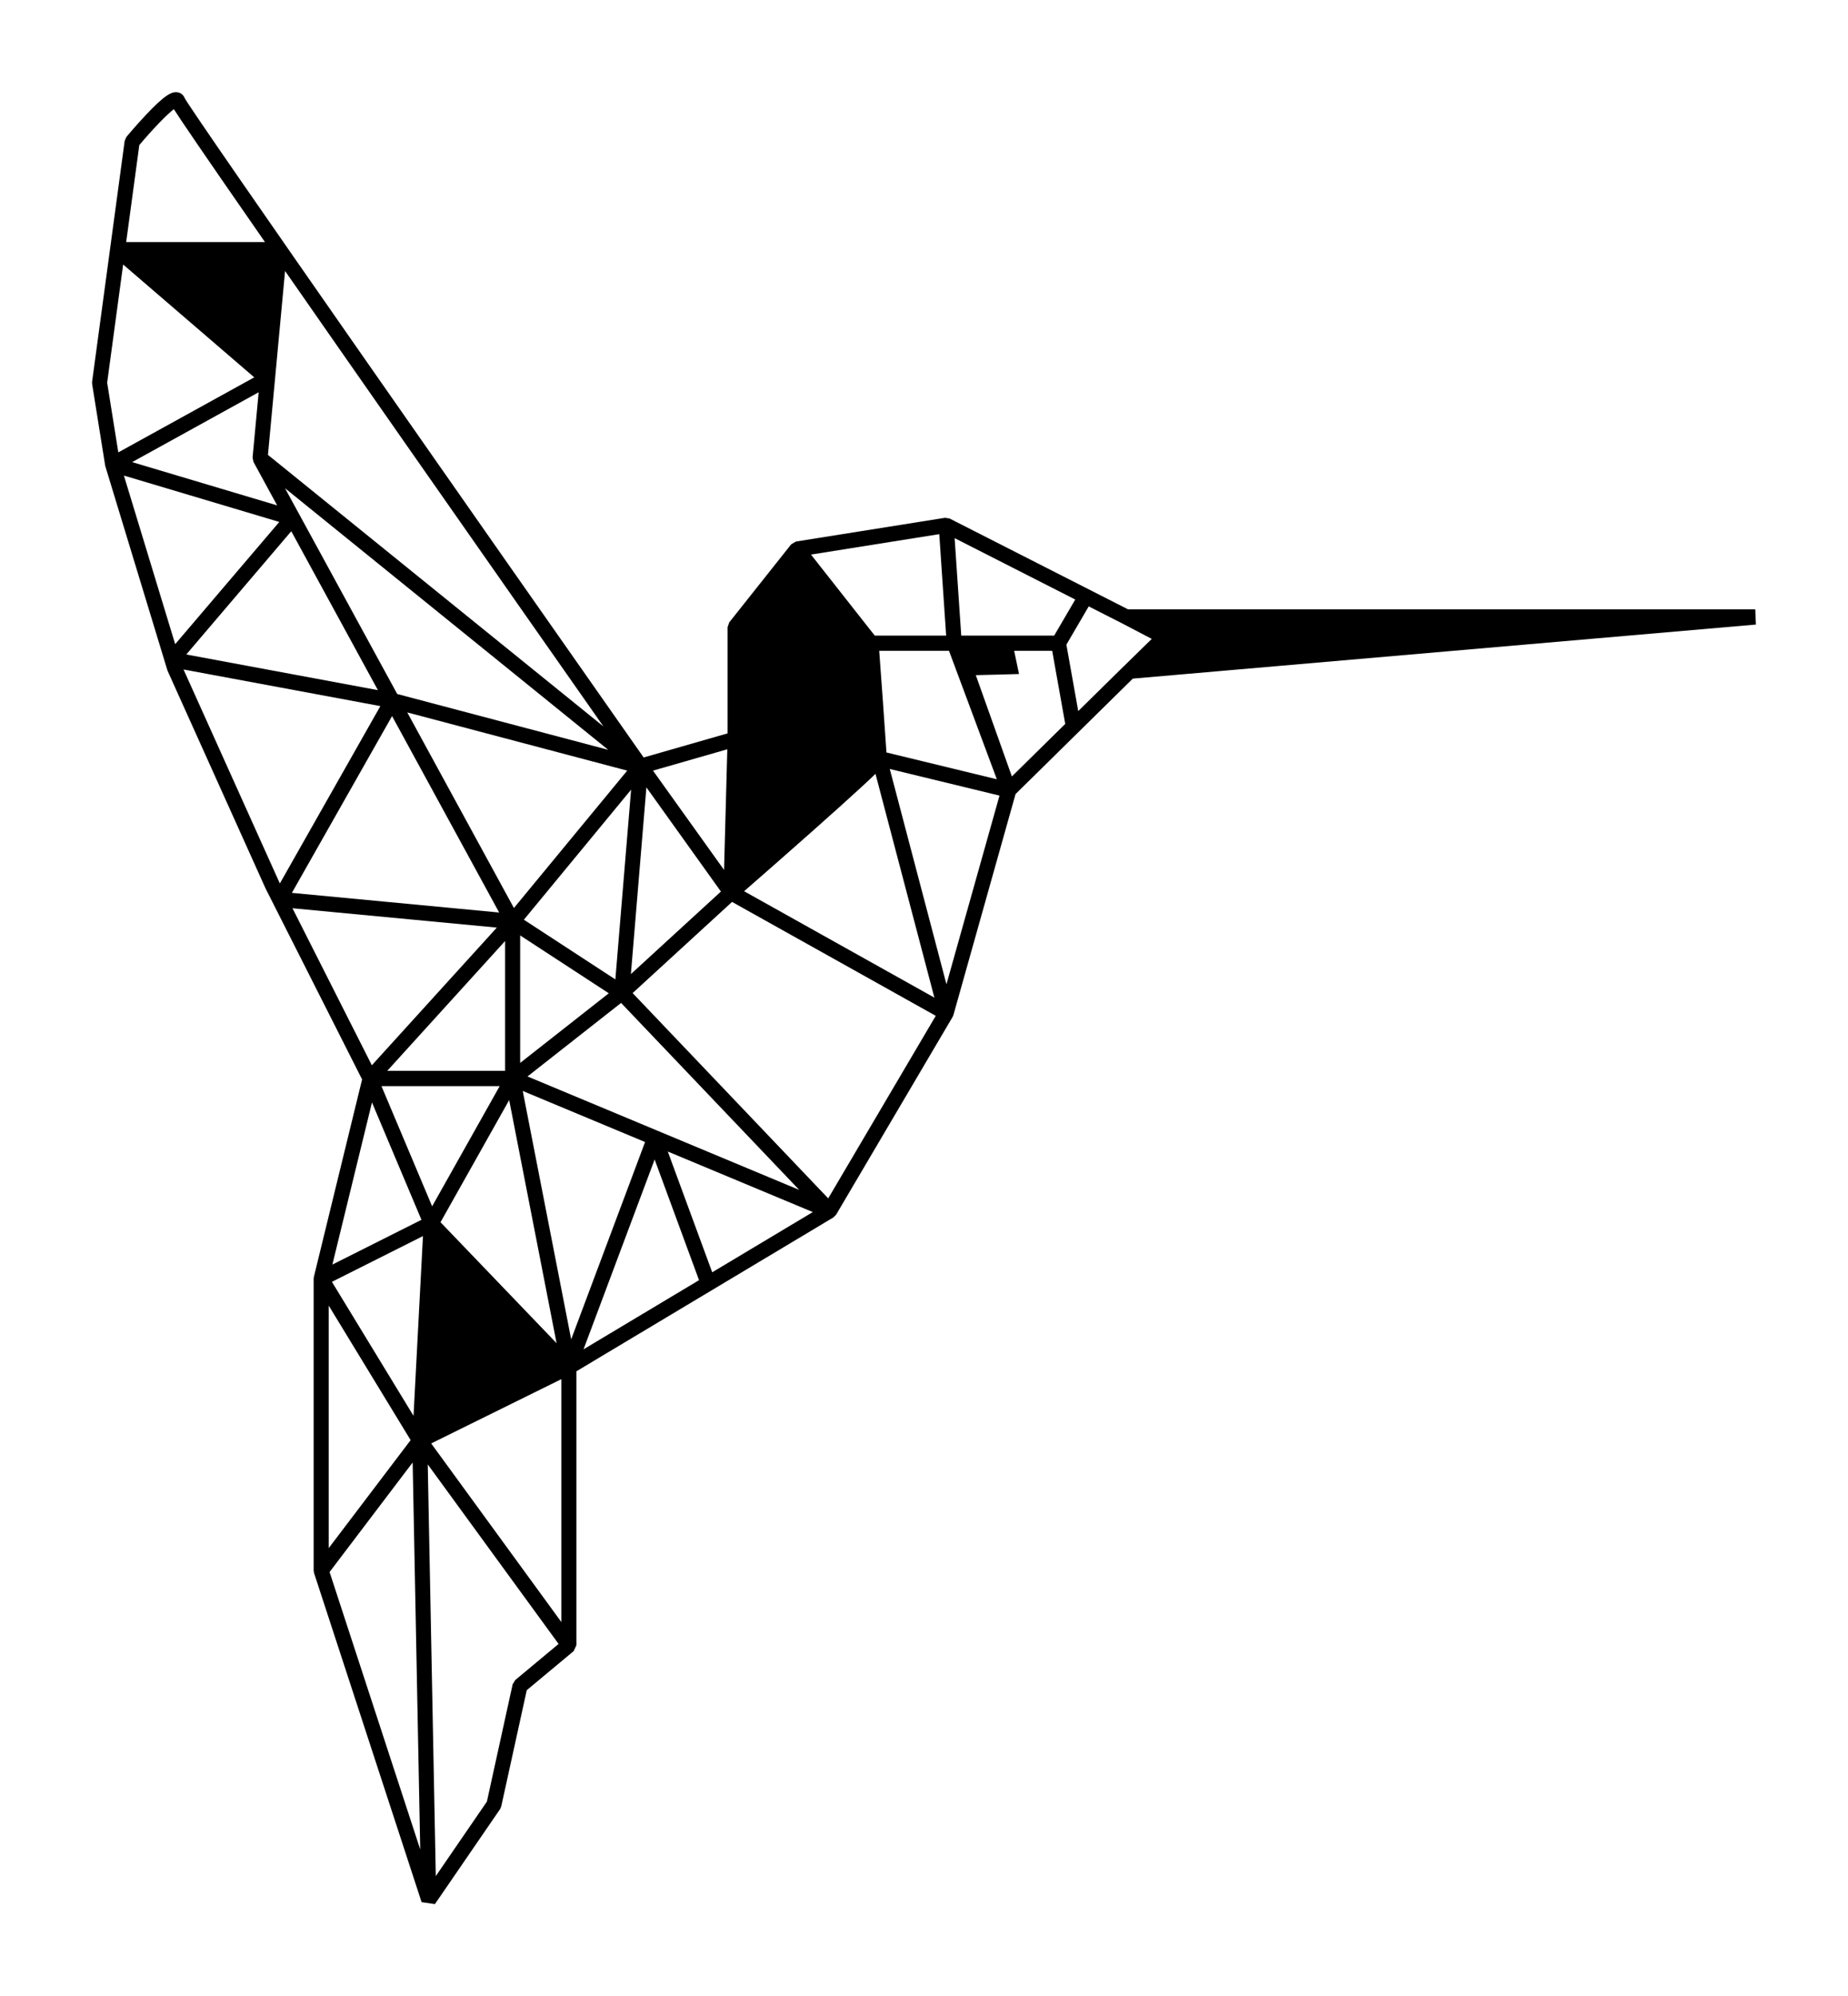<svg width="301" height="325" viewBox="0 0 301 325" fill="none" xmlns="http://www.w3.org/2000/svg">
<g filter="url(#filter0_d)">
<path d="M280.896 89.202H178.729L149.667 74.416L148.927 74.299L124.632 78.167L123.867 78.617L113.78 91.324L113.509 92.102V109.397L99.837 113.322C74.355 77.016 26.757 9.027 25.086 5.979C24.893 5.483 24.483 5.133 23.972 5.032C23.04 4.846 21.888 5.391 18.756 8.718C17.108 10.468 15.648 12.218 15.587 12.293L15.309 12.924L10 52.151L10.005 52.519L12.129 65.779L12.168 65.946L22.255 99.096L22.31 99.245L38.236 134.606L38.26 134.657L53.977 165.736L46.124 197.883L46.088 198.181V245.698L46.15 246.088L63.668 299.681L65.837 300L76.455 284.53L76.644 284.091L80.798 265.171L88.434 258.812L88.881 257.853V213.256L130.748 188.201L131.178 187.769L150.165 155.551L150.291 155.254L160.411 119.28L179.509 100.483L281 91.681L280.896 89.202ZM170.135 87.608L166.707 93.476H151.566L150.488 77.612L170.135 87.608ZM151.802 101.94L157.364 116.868L139.386 112.507C139.188 109.338 138.482 99.698 138.205 95.958H149.572L151.802 101.94ZM147.192 152.42L116.199 135.097C118.32 133.248 122.653 129.46 126.945 125.656C130.456 122.545 133.255 120.028 135.264 118.179C136.219 117.301 136.999 116.568 137.599 115.986L147.192 152.42ZM147.987 76.962L149.108 93.476H137.475L127.093 80.289L147.987 76.962ZM113.463 111.988L112.933 131.63L101.36 115.463L113.463 111.988ZM100.284 118.189L112.422 135.148L97.76 148.585L100.284 118.189ZM76.388 166.827L65.385 186.395L57.134 166.827H76.388ZM58.069 164.343L77.272 143.201V164.343H58.069ZM66.75 188.987L77.934 169.097L85.655 208.68L66.75 188.987ZM96.161 153.282L125.174 183.722L80.92 165.253L96.161 153.282ZM79.724 163.05V142.294L94.16 151.712L79.724 163.05ZM95.229 149.455L80.329 139.734L97.793 118.564L95.229 149.455ZM78.706 137.829L61.335 105.987L97.16 115.461L78.706 137.829ZM59.698 102.986L41.42 69.483L94.065 112.075L59.698 102.986ZM56.553 102.358L25.342 96.553L42.441 76.488L56.553 102.358ZM60.845 61.946C73.599 80.19 86.434 98.499 93.281 108.264L38.644 64.059L41.431 34.118C46.432 41.306 52.78 50.408 60.845 61.946ZM36.289 65.211L40.146 72.282L16.524 65.235L37.13 53.864L36.141 64.493L36.289 65.211ZM17.69 13.62C19.885 11.007 22.192 8.624 23.315 7.774C24.368 9.427 27.643 14.275 38.158 29.412H15.552L17.69 13.62ZM12.454 52.304L15.058 33.067L36.413 51.434L14.271 63.651L12.454 52.304ZM15.182 67.426L40.492 74.976L23.534 94.874L15.182 67.426ZM40.454 133.552L24.892 98.995L56.953 104.958L40.591 133.819L40.454 133.552ZM58.858 106.584L76.303 138.563L42.542 135.364L58.858 106.584ZM42.637 137.867L75.921 141.019L55.566 163.432L42.637 137.867ZM55.587 169.482L63.645 188.591L49.138 195.879L55.587 169.482ZM48.54 202.559L61.883 224.461L48.54 242.045V202.559ZM48.681 245.934L62.213 228.1L63.446 291.1L48.681 245.934ZM62.354 220.506L49.062 198.689L63.891 191.24L62.354 220.506ZM78.918 263.525L78.499 264.215L74.304 283.314L65.982 295.44L64.671 228.414L85.982 257.643L78.918 263.525ZM86.434 254.082L65.231 225L86.434 214.534V254.082ZM88.033 208.054L80.143 167.614L100.069 175.929L88.033 208.054ZM90.046 209.677L101.626 178.769L108.857 198.419L90.046 209.677ZM111.004 197.137L103.768 177.475L127.388 187.332L111.004 197.137ZM129.898 185.103L98.042 151.679L114.235 136.837L147.415 155.381L129.898 185.103ZM149.156 150.245L139.926 115.194L157.797 119.528L149.156 150.245ZM159.814 116.411L153.938 99.918C154.166 99.928 160.975 99.734 160.975 99.734L160.186 95.96H166.381L168.503 107.857L159.814 116.411ZM178.121 98.392L178.115 98.393L170.622 105.77L168.692 94.952L172.331 88.725L177.886 91.551L182.597 94.017L178.121 98.392Z" fill="black"/>
</g>
<defs>
<filter id="filter0_d" x="0" y="0" width="301" height="325" filterUnits="userSpaceOnUse" color-interpolation-filters="sRGB">
<feFlood flood-opacity="0" result="BackgroundImageFix"/>
<feColorMatrix in="SourceAlpha" type="matrix" values="0 0 0 0 0 0 0 0 0 0 0 0 0 0 0 0 0 0 127 0"/>
<feOffset dx="5" dy="10"/>
<feGaussianBlur stdDeviation="7.5"/>
<feColorMatrix type="matrix" values="0 0 0 0 0.416 0 0 0 0 0.416 0 0 0 0 0.353 0 0 0 0.5 0"/>
<feBlend mode="normal" in2="BackgroundImageFix" result="effect1_dropShadow"/>
<feBlend mode="normal" in="SourceGraphic" in2="effect1_dropShadow" result="shape"/>
</filter>
</defs>
</svg>
